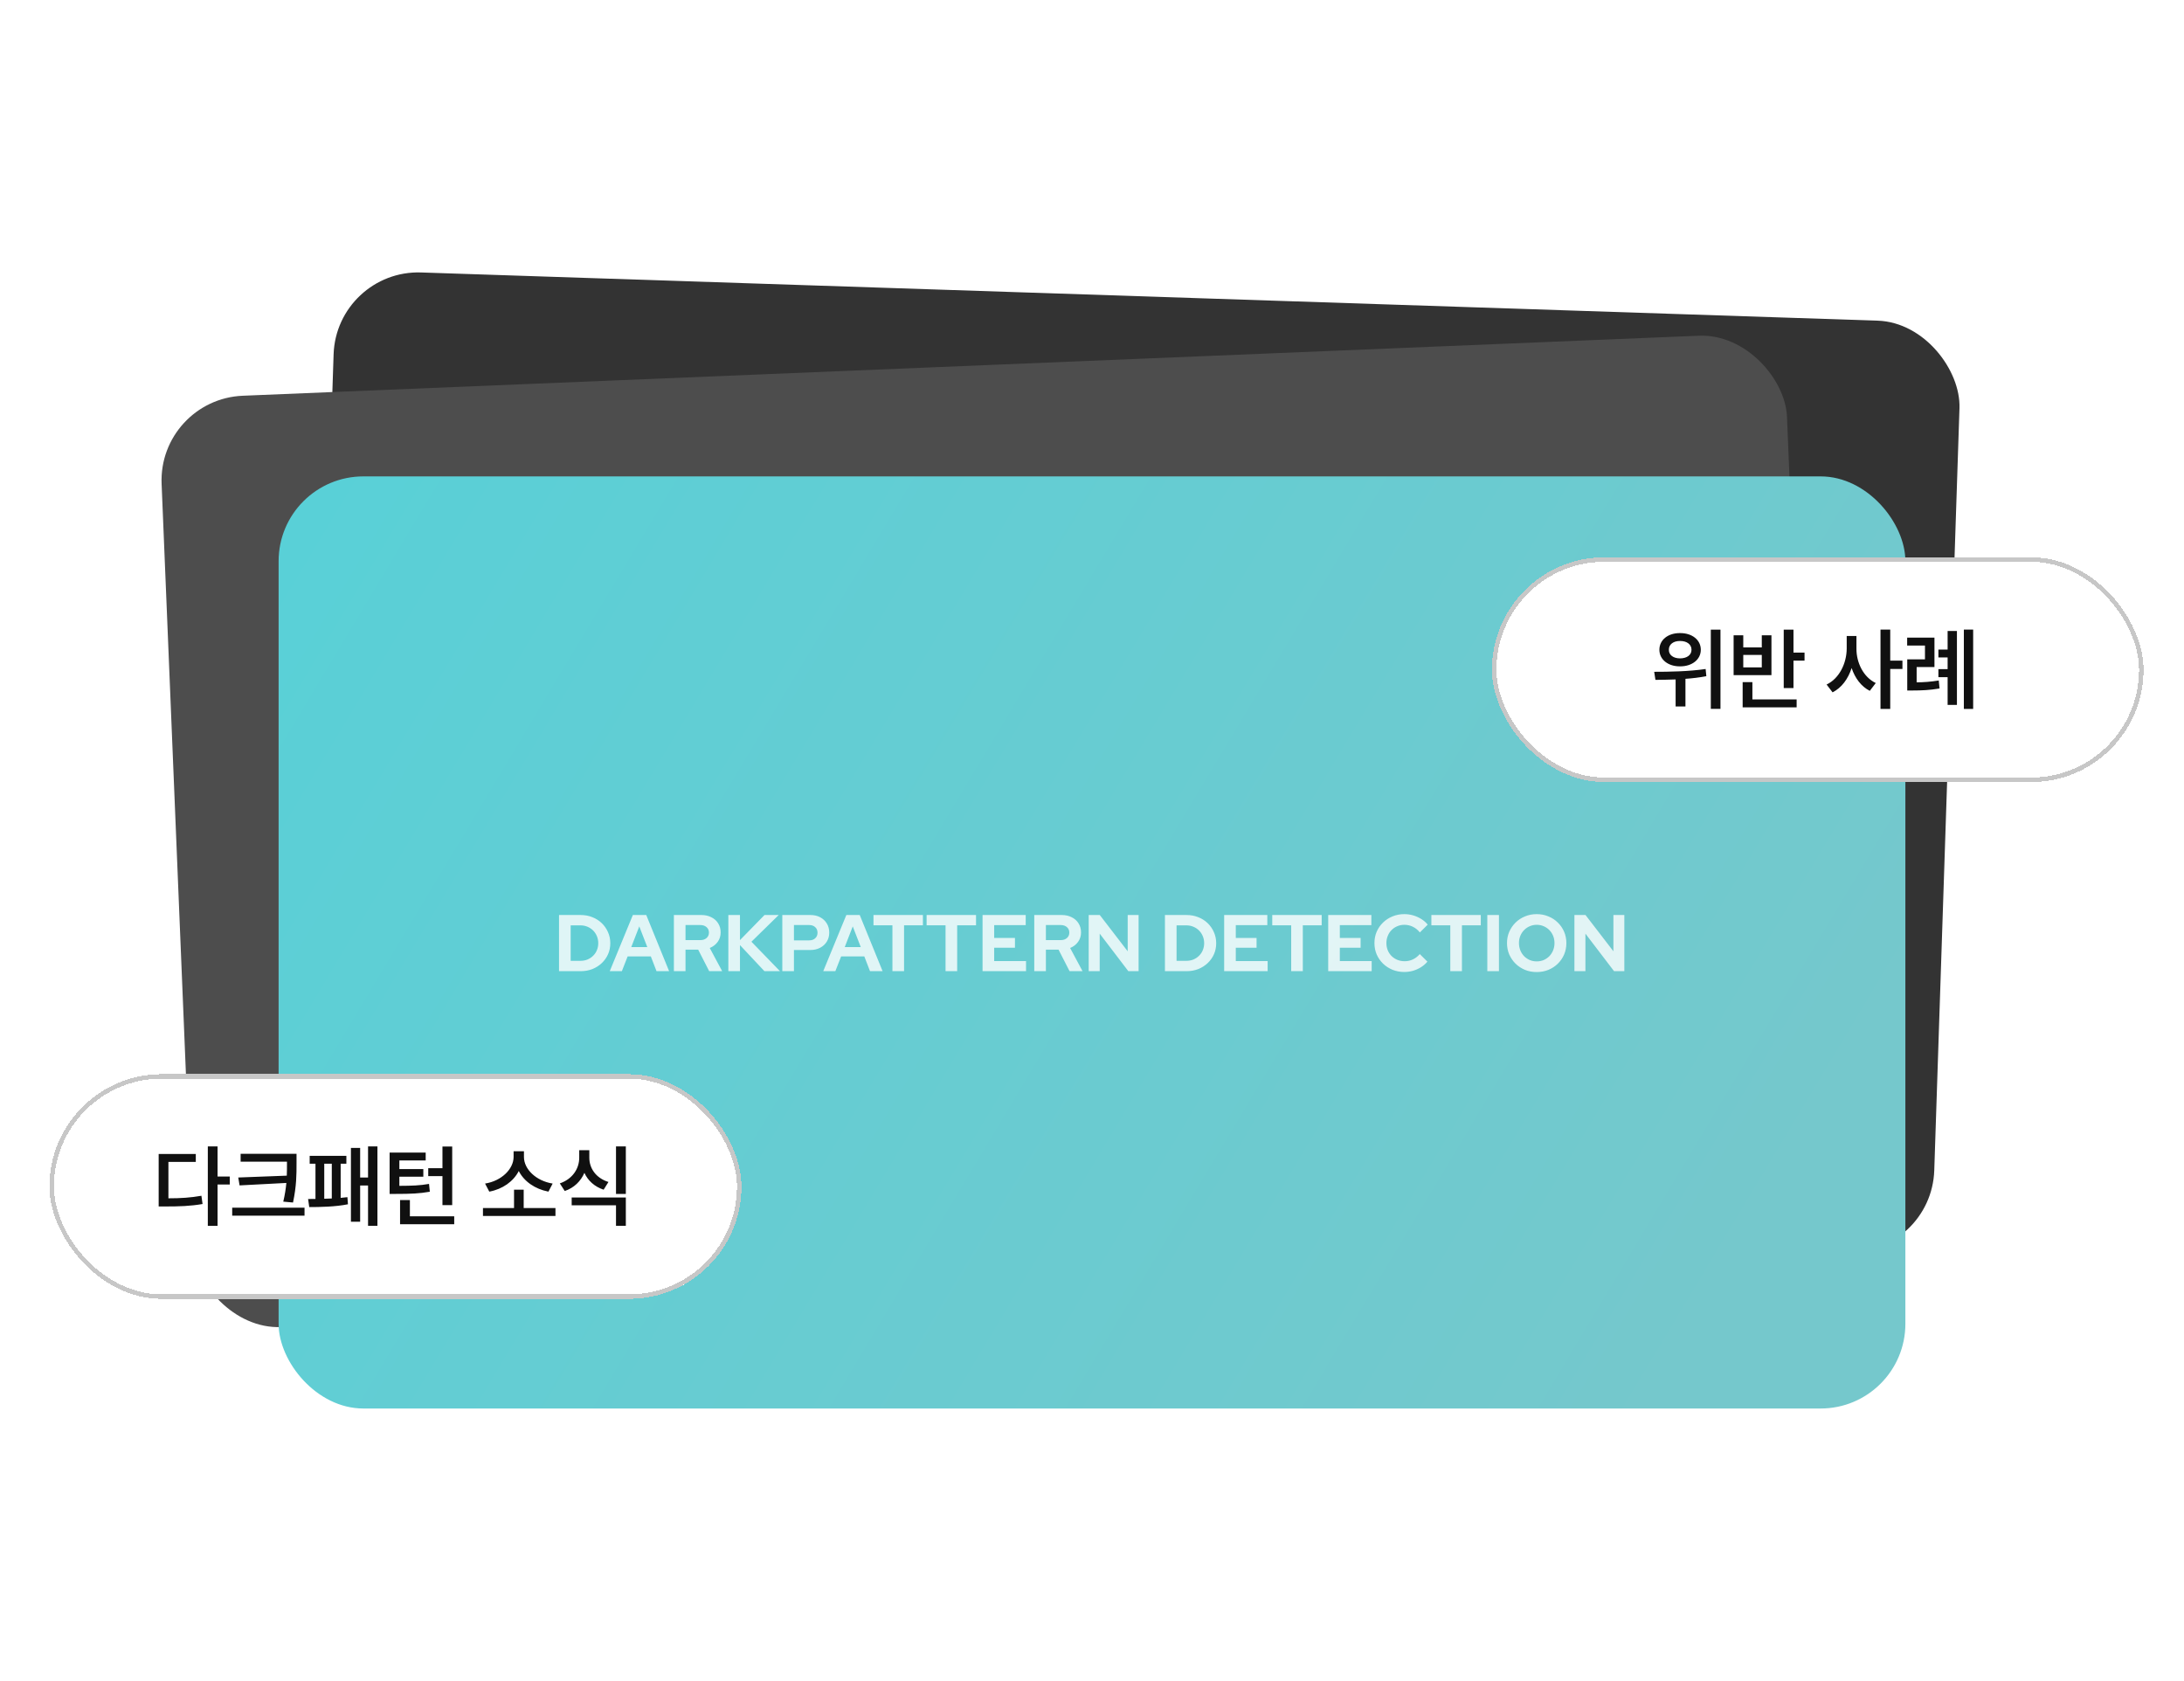 <svg width="486" height="374" viewBox="0 0 486 374" fill="none" xmlns="http://www.w3.org/2000/svg">
<rect x="74.859" y="60" width="362" height="207.396" rx="18.854" transform="rotate(1.895 74.859 60)" fill="#333333"/>
<rect x="35.186" y="88.83" width="362" height="207.396" rx="18.854" transform="rotate(-2.36 35.186 88.83)" fill="#4D4D4D"/>
<rect x="62" y="106" width="362" height="207.396" rx="18.854" fill="url(#paint0_linear_796_3804)"/>
<path opacity="0.8" d="M126.989 213.785H129.167C129.726 213.785 130.244 213.69 130.72 213.499C131.208 213.297 131.631 213.017 131.988 212.66C132.357 212.303 132.636 211.887 132.827 211.411C133.029 210.935 133.13 210.417 133.13 209.858C133.13 209.298 133.029 208.781 132.827 208.305C132.624 207.817 132.345 207.394 131.988 207.037C131.631 206.68 131.208 206.4 130.72 206.198C130.244 205.996 129.726 205.895 129.167 205.895H126.989V213.785ZM124.401 216.088V203.592H129.203C130.143 203.592 131.012 203.752 131.809 204.074C132.606 204.383 133.303 204.823 133.898 205.395C134.493 205.966 134.957 206.632 135.29 207.394C135.635 208.156 135.808 208.977 135.808 209.858C135.808 210.75 135.641 211.571 135.308 212.321C134.975 213.071 134.505 213.731 133.898 214.303C133.303 214.862 132.606 215.302 131.809 215.624C131.012 215.933 130.143 216.088 129.203 216.088H124.401ZM135.687 216.088L140.828 203.592H143.809L148.897 216.088H146.094L144.827 212.803H139.668L138.382 216.088H135.687ZM140.471 210.732H144.041L142.256 206.127L140.471 210.732ZM149.958 216.088V203.592H156.063C156.908 203.592 157.652 203.758 158.295 204.092C158.949 204.413 159.455 204.865 159.812 205.448C160.181 206.031 160.365 206.704 160.365 207.466C160.365 208.263 160.145 208.965 159.705 209.572C159.265 210.179 158.675 210.631 157.938 210.929L160.705 216.088H157.813L155.367 211.304H152.546V216.088H149.958ZM152.546 209.179H155.831C156.414 209.179 156.878 209.025 157.223 208.715C157.581 208.406 157.759 208.001 157.759 207.501C157.759 207.001 157.581 206.597 157.223 206.287C156.878 205.978 156.414 205.823 155.831 205.823H152.546V209.179ZM162.074 216.088V203.592H164.662V209.179L170.125 203.592H173.285L167.215 209.536L173.57 216.088H170.107L164.662 210.286V216.088H162.074ZM174.086 216.088V203.592H180.351C181.173 203.592 181.893 203.758 182.512 204.092C183.142 204.425 183.636 204.889 183.993 205.484C184.35 206.067 184.529 206.746 184.529 207.519C184.529 208.257 184.35 208.917 183.993 209.501C183.636 210.084 183.142 210.542 182.512 210.875C181.881 211.208 181.161 211.375 180.351 211.375H176.674V216.088H174.086ZM176.674 209.233H180.066C180.625 209.233 181.071 209.078 181.405 208.769C181.75 208.459 181.922 208.049 181.922 207.537C181.922 207.013 181.75 206.597 181.405 206.287C181.071 205.978 180.625 205.823 180.066 205.823H176.674V209.233ZM183.193 216.088L188.334 203.592H191.315L196.403 216.088H193.6L192.333 212.803H187.173L185.888 216.088H183.193ZM187.977 210.732H191.547L189.762 206.127L187.977 210.732ZM198.589 216.088V205.877H194.376V203.592H205.373V205.877H201.178V216.088H198.589ZM210.409 216.088V205.877H206.196V203.592H217.193V205.877H212.998V216.088H210.409ZM218.645 216.088V203.592H228.249V205.841H221.234V208.697H225.857V210.875H221.234V213.839H228.321V216.088H218.645ZM230.151 216.088V203.592H236.256C237.101 203.592 237.845 203.758 238.488 204.092C239.142 204.413 239.648 204.865 240.005 205.448C240.374 206.031 240.559 206.704 240.559 207.466C240.559 208.263 240.338 208.965 239.898 209.572C239.458 210.179 238.869 210.631 238.131 210.929L240.898 216.088H238.006L235.56 211.304H232.739V216.088H230.151ZM232.739 209.179H236.024C236.607 209.179 237.071 209.025 237.417 208.715C237.774 208.406 237.952 208.001 237.952 207.501C237.952 207.001 237.774 206.597 237.417 206.287C237.071 205.978 236.607 205.823 236.024 205.823H232.739V209.179ZM242.267 216.088V203.592H244.731L250.943 211.661V203.592H253.371V216.088H251.086L244.713 207.733V216.088H242.267ZM261.818 213.785H263.996C264.555 213.785 265.073 213.69 265.549 213.499C266.037 213.297 266.46 213.017 266.817 212.66C267.186 212.303 267.465 211.887 267.656 211.411C267.858 210.935 267.959 210.417 267.959 209.858C267.959 209.298 267.858 208.781 267.656 208.305C267.453 207.817 267.174 207.394 266.817 207.037C266.46 206.68 266.037 206.4 265.549 206.198C265.073 205.996 264.555 205.895 263.996 205.895H261.818V213.785ZM259.23 216.088V203.592H264.032C264.972 203.592 265.841 203.752 266.638 204.074C267.436 204.383 268.132 204.823 268.727 205.395C269.322 205.966 269.786 206.632 270.119 207.394C270.464 208.156 270.637 208.977 270.637 209.858C270.637 210.75 270.47 211.571 270.137 212.321C269.804 213.071 269.334 213.731 268.727 214.303C268.132 214.862 267.436 215.302 266.638 215.624C265.841 215.933 264.972 216.088 264.032 216.088H259.23ZM272.409 216.088V203.592H282.013V205.841H274.998V208.697H279.621V210.875H274.998V213.839H282.085V216.088H272.409ZM287.325 216.088V205.877H283.112V203.592H294.109V205.877H289.913V216.088H287.325ZM295.561 216.088V203.592H305.165V205.841H298.149V208.697H302.773V210.875H298.149V213.839H305.236V216.088H295.561ZM312.493 216.266C311.565 216.266 310.696 216.106 309.887 215.784C309.078 215.451 308.37 214.993 307.763 214.41C307.168 213.827 306.697 213.148 306.352 212.375C306.019 211.589 305.852 210.744 305.852 209.84C305.852 208.923 306.019 208.078 306.352 207.305C306.697 206.519 307.173 205.835 307.78 205.252C308.387 204.669 309.09 204.217 309.887 203.895C310.696 203.562 311.565 203.395 312.493 203.395C313.184 203.395 313.85 203.491 314.493 203.681C315.135 203.871 315.73 204.139 316.278 204.484C316.837 204.829 317.313 205.246 317.706 205.734L315.957 207.466C315.504 206.906 314.981 206.484 314.386 206.198C313.802 205.912 313.172 205.77 312.493 205.77C311.934 205.77 311.41 205.877 310.922 206.091C310.434 206.293 310.012 206.579 309.655 206.948C309.298 207.305 309.018 207.733 308.816 208.233C308.614 208.721 308.512 209.257 308.512 209.84C308.512 210.411 308.614 210.947 308.816 211.446C309.018 211.934 309.304 212.363 309.673 212.732C310.042 213.089 310.47 213.368 310.958 213.571C311.458 213.773 311.999 213.874 312.583 213.874C313.237 213.874 313.85 213.737 314.421 213.464C314.993 213.19 315.498 212.797 315.939 212.285L317.635 213.964C317.242 214.44 316.772 214.85 316.224 215.195C315.677 215.54 315.082 215.808 314.439 215.999C313.808 216.177 313.16 216.266 312.493 216.266ZM322.732 216.088V205.877H318.519V203.592H329.516V205.877H325.32V216.088H322.732ZM330.968 216.088V203.592H333.556V216.088H330.968ZM341.955 216.284C341.026 216.284 340.164 216.124 339.366 215.802C338.569 215.469 337.867 215.011 337.26 214.428C336.665 213.833 336.195 213.148 335.849 212.375C335.516 211.589 335.35 210.744 335.35 209.84C335.35 208.935 335.516 208.096 335.849 207.323C336.195 206.537 336.665 205.853 337.26 205.27C337.867 204.675 338.569 204.217 339.366 203.895C340.164 203.562 341.026 203.395 341.955 203.395C342.883 203.395 343.746 203.562 344.543 203.895C345.352 204.217 346.055 204.675 346.65 205.27C347.257 205.853 347.727 206.537 348.06 207.323C348.393 208.096 348.56 208.935 348.56 209.84C348.56 210.744 348.393 211.589 348.06 212.375C347.727 213.148 347.257 213.833 346.65 214.428C346.055 215.011 345.352 215.469 344.543 215.802C343.746 216.124 342.883 216.284 341.955 216.284ZM341.955 213.91C342.526 213.91 343.05 213.809 343.526 213.607C344.002 213.392 344.418 213.107 344.775 212.75C345.132 212.381 345.412 211.946 345.614 211.446C345.817 210.947 345.918 210.411 345.918 209.84C345.918 209.257 345.817 208.721 345.614 208.233C345.412 207.733 345.132 207.305 344.775 206.948C344.418 206.579 344.002 206.293 343.526 206.091C343.05 205.877 342.526 205.77 341.955 205.77C341.395 205.77 340.878 205.877 340.402 206.091C339.926 206.293 339.509 206.579 339.152 206.948C338.795 207.305 338.515 207.733 338.313 208.233C338.111 208.721 338.009 209.251 338.009 209.822C338.009 210.405 338.111 210.947 338.313 211.446C338.515 211.946 338.795 212.381 339.152 212.75C339.509 213.107 339.926 213.392 340.402 213.607C340.878 213.809 341.395 213.91 341.955 213.91ZM350.353 216.088V203.592H352.817L359.029 211.661V203.592H361.457V216.088H359.172L352.799 207.733V216.088H350.353Z" fill="white"/>
<g filter="url(#filter0_d_796_3804)">
<rect x="332" y="120" width="145" height="50" rx="25" fill="white" shape-rendering="crispEdges"/>
<rect x="332.5" y="120.5" width="144" height="49" rx="24.5" stroke="#C7C7C7" shape-rendering="crispEdges"/>
<path d="M373.848 136.863C376.523 136.844 378.477 138.367 378.477 140.574C378.477 142.742 376.523 144.285 373.848 144.266C371.191 144.285 369.258 142.742 369.258 140.574C369.258 138.367 371.191 136.844 373.848 136.863ZM373.848 138.621C372.402 138.602 371.348 139.363 371.367 140.574C371.348 141.766 372.402 142.488 373.848 142.488C375.352 142.488 376.406 141.766 376.406 140.574C376.406 139.363 375.352 138.602 373.848 138.621ZM382.852 136.102V153.719H380.703V136.102H382.852ZM368.105 145.477C371.289 145.477 375.742 145.418 379.551 144.852L379.707 146.453C378.184 146.746 376.602 146.932 375.059 147.039V153.191H372.871V147.176C371.24 147.244 369.707 147.254 368.379 147.273L368.105 145.477ZM399.097 136.102V141.199H401.558V142.996H399.097V149.09H396.929V136.102H399.097ZM399.8 151.629V153.387H387.788V147.781H389.956V151.629H399.8ZM387.925 137.352V140.047H392.046V137.352H394.195V146.219H385.777V137.352H387.925ZM387.925 144.5H392.046V141.727H387.925V144.5ZM413.111 140.32C413.091 143.465 414.673 146.668 417.408 147.977L416.08 149.715C414.166 148.748 412.789 146.883 412.037 144.637C411.265 147.039 409.82 149.031 407.798 150.047L406.47 148.309C409.302 146.961 410.923 143.582 410.943 140.32V137.508H413.111V140.32ZM420.63 136.082V142.996H423.345V144.852H420.63V153.738H418.463V136.082H420.63ZM430.47 137.879V144.422H426.505V147.82C428.077 147.811 429.62 147.703 431.427 147.41L431.602 149.188C429.395 149.559 427.598 149.637 425.567 149.637H424.415V142.703H428.36V139.637H424.395V137.879H430.47ZM439.083 136.082V153.738H437.013V136.082H439.083ZM435.47 136.395V152.84H433.399V146.668H431.348V144.891H433.399V142.273H431.348V140.535H433.399V136.395H435.47Z" fill="#101010"/>
</g>
<g filter="url(#filter1_d_796_3804)">
<rect x="11" y="235" width="154" height="50" rx="25" fill="white" shape-rendering="crispEdges"/>
<rect x="11.5" y="235.5" width="153" height="49" rx="24.5" stroke="#C7C7C7" shape-rendering="crispEdges"/>
<path d="M48.414 251.082V257.781H51.129V259.559H48.414V268.758H46.246V251.082H48.414ZM43.57 252.762V254.52H37.477V262.625C40.221 262.625 42.389 262.488 44.82 262.059L45.074 263.895C42.34 264.363 39.957 264.441 36.773 264.441H35.309V252.762H43.57ZM65.987 252.723V254.832C65.987 257.391 65.987 259.832 65.206 263.562L63.038 263.367C63.4 261.824 63.605 260.467 63.722 259.207L53.312 259.754L53.019 257.996L63.819 257.586C63.859 256.639 63.859 255.73 63.859 254.832V254.48H53.546V252.723H65.987ZM67.765 264.715V266.492H51.671V264.715H67.765ZM83.991 251.082V268.738H81.901V259.773H80.143V267.84H78.092V251.414H80.143V257.996H81.901V251.082H83.991ZM77.077 253.172V254.93H75.807V262.527C76.334 262.488 76.832 262.439 77.311 262.371L77.428 263.953C74.674 264.52 71.041 264.578 68.815 264.578L68.561 262.781L70.202 262.762V254.93H68.912V253.172H77.077ZM72.155 262.723L73.834 262.664V254.93H72.155V262.723ZM100.627 251.102V264.148H98.459V257.684H95.294V255.926H98.459V251.102H100.627ZM101.076 266.629V268.387H89.025V263.016H91.213V266.629H101.076ZM94.728 252.449V254.207H88.869V256.121H94.201V257.82H88.869V259.852C91.662 259.842 93.419 259.783 95.47 259.422L95.646 261.16C93.361 261.57 91.388 261.648 88.048 261.648H86.701V252.449H94.728ZM123.605 264.793V266.551H107.473V264.793H114.387V260.711H116.535V264.793H123.605ZM116.594 253.445C116.594 256.121 119.27 258.758 122.98 259.344L122.043 261.141C119.055 260.574 116.613 258.865 115.441 256.551C114.27 258.855 111.848 260.594 108.879 261.141L107.941 259.344C111.633 258.758 114.27 256.102 114.289 253.445V252.156H116.594V253.445ZM131.14 253.602C131.14 255.926 132.585 258.113 135.398 258.992L134.323 260.711C132.282 260.027 130.827 258.689 130.046 256.961C129.236 258.816 127.761 260.291 125.671 261.004L124.577 259.305C127.429 258.328 128.894 256.004 128.894 253.602V251.922H131.14V253.602ZM139.265 262.449V268.738H137.077V264.188H127.214V262.449H139.265ZM139.265 251.082V261.648H137.077V251.082H139.265Z" fill="#101010"/>
</g>
<defs>
<filter id="filter0_d_796_3804" x="328" y="120" width="153" height="58" filterUnits="userSpaceOnUse" color-interpolation-filters="sRGB">
<feFlood flood-opacity="0" result="BackgroundImageFix"/>
<feColorMatrix in="SourceAlpha" type="matrix" values="0 0 0 0 0 0 0 0 0 0 0 0 0 0 0 0 0 0 127 0" result="hardAlpha"/>
<feOffset dy="4"/>
<feGaussianBlur stdDeviation="2"/>
<feComposite in2="hardAlpha" operator="out"/>
<feColorMatrix type="matrix" values="0 0 0 0 0 0 0 0 0 0 0 0 0 0 0 0 0 0 0.25 0"/>
<feBlend mode="normal" in2="BackgroundImageFix" result="effect1_dropShadow_796_3804"/>
<feBlend mode="normal" in="SourceGraphic" in2="effect1_dropShadow_796_3804" result="shape"/>
</filter>
<filter id="filter1_d_796_3804" x="7" y="235" width="162" height="58" filterUnits="userSpaceOnUse" color-interpolation-filters="sRGB">
<feFlood flood-opacity="0" result="BackgroundImageFix"/>
<feColorMatrix in="SourceAlpha" type="matrix" values="0 0 0 0 0 0 0 0 0 0 0 0 0 0 0 0 0 0 127 0" result="hardAlpha"/>
<feOffset dy="4"/>
<feGaussianBlur stdDeviation="2"/>
<feComposite in2="hardAlpha" operator="out"/>
<feColorMatrix type="matrix" values="0 0 0 0 0 0 0 0 0 0 0 0 0 0 0 0 0 0 0.25 0"/>
<feBlend mode="normal" in2="BackgroundImageFix" result="effect1_dropShadow_796_3804"/>
<feBlend mode="normal" in="SourceGraphic" in2="effect1_dropShadow_796_3804" result="shape"/>
</filter>
<linearGradient id="paint0_linear_796_3804" x1="68.5" y1="112" x2="378" y2="297.5" gradientUnits="userSpaceOnUse">
<stop stop-color="#59D0D7"/>
<stop offset="1" stop-color="#75C8CC"/>
</linearGradient>
</defs>
</svg>
